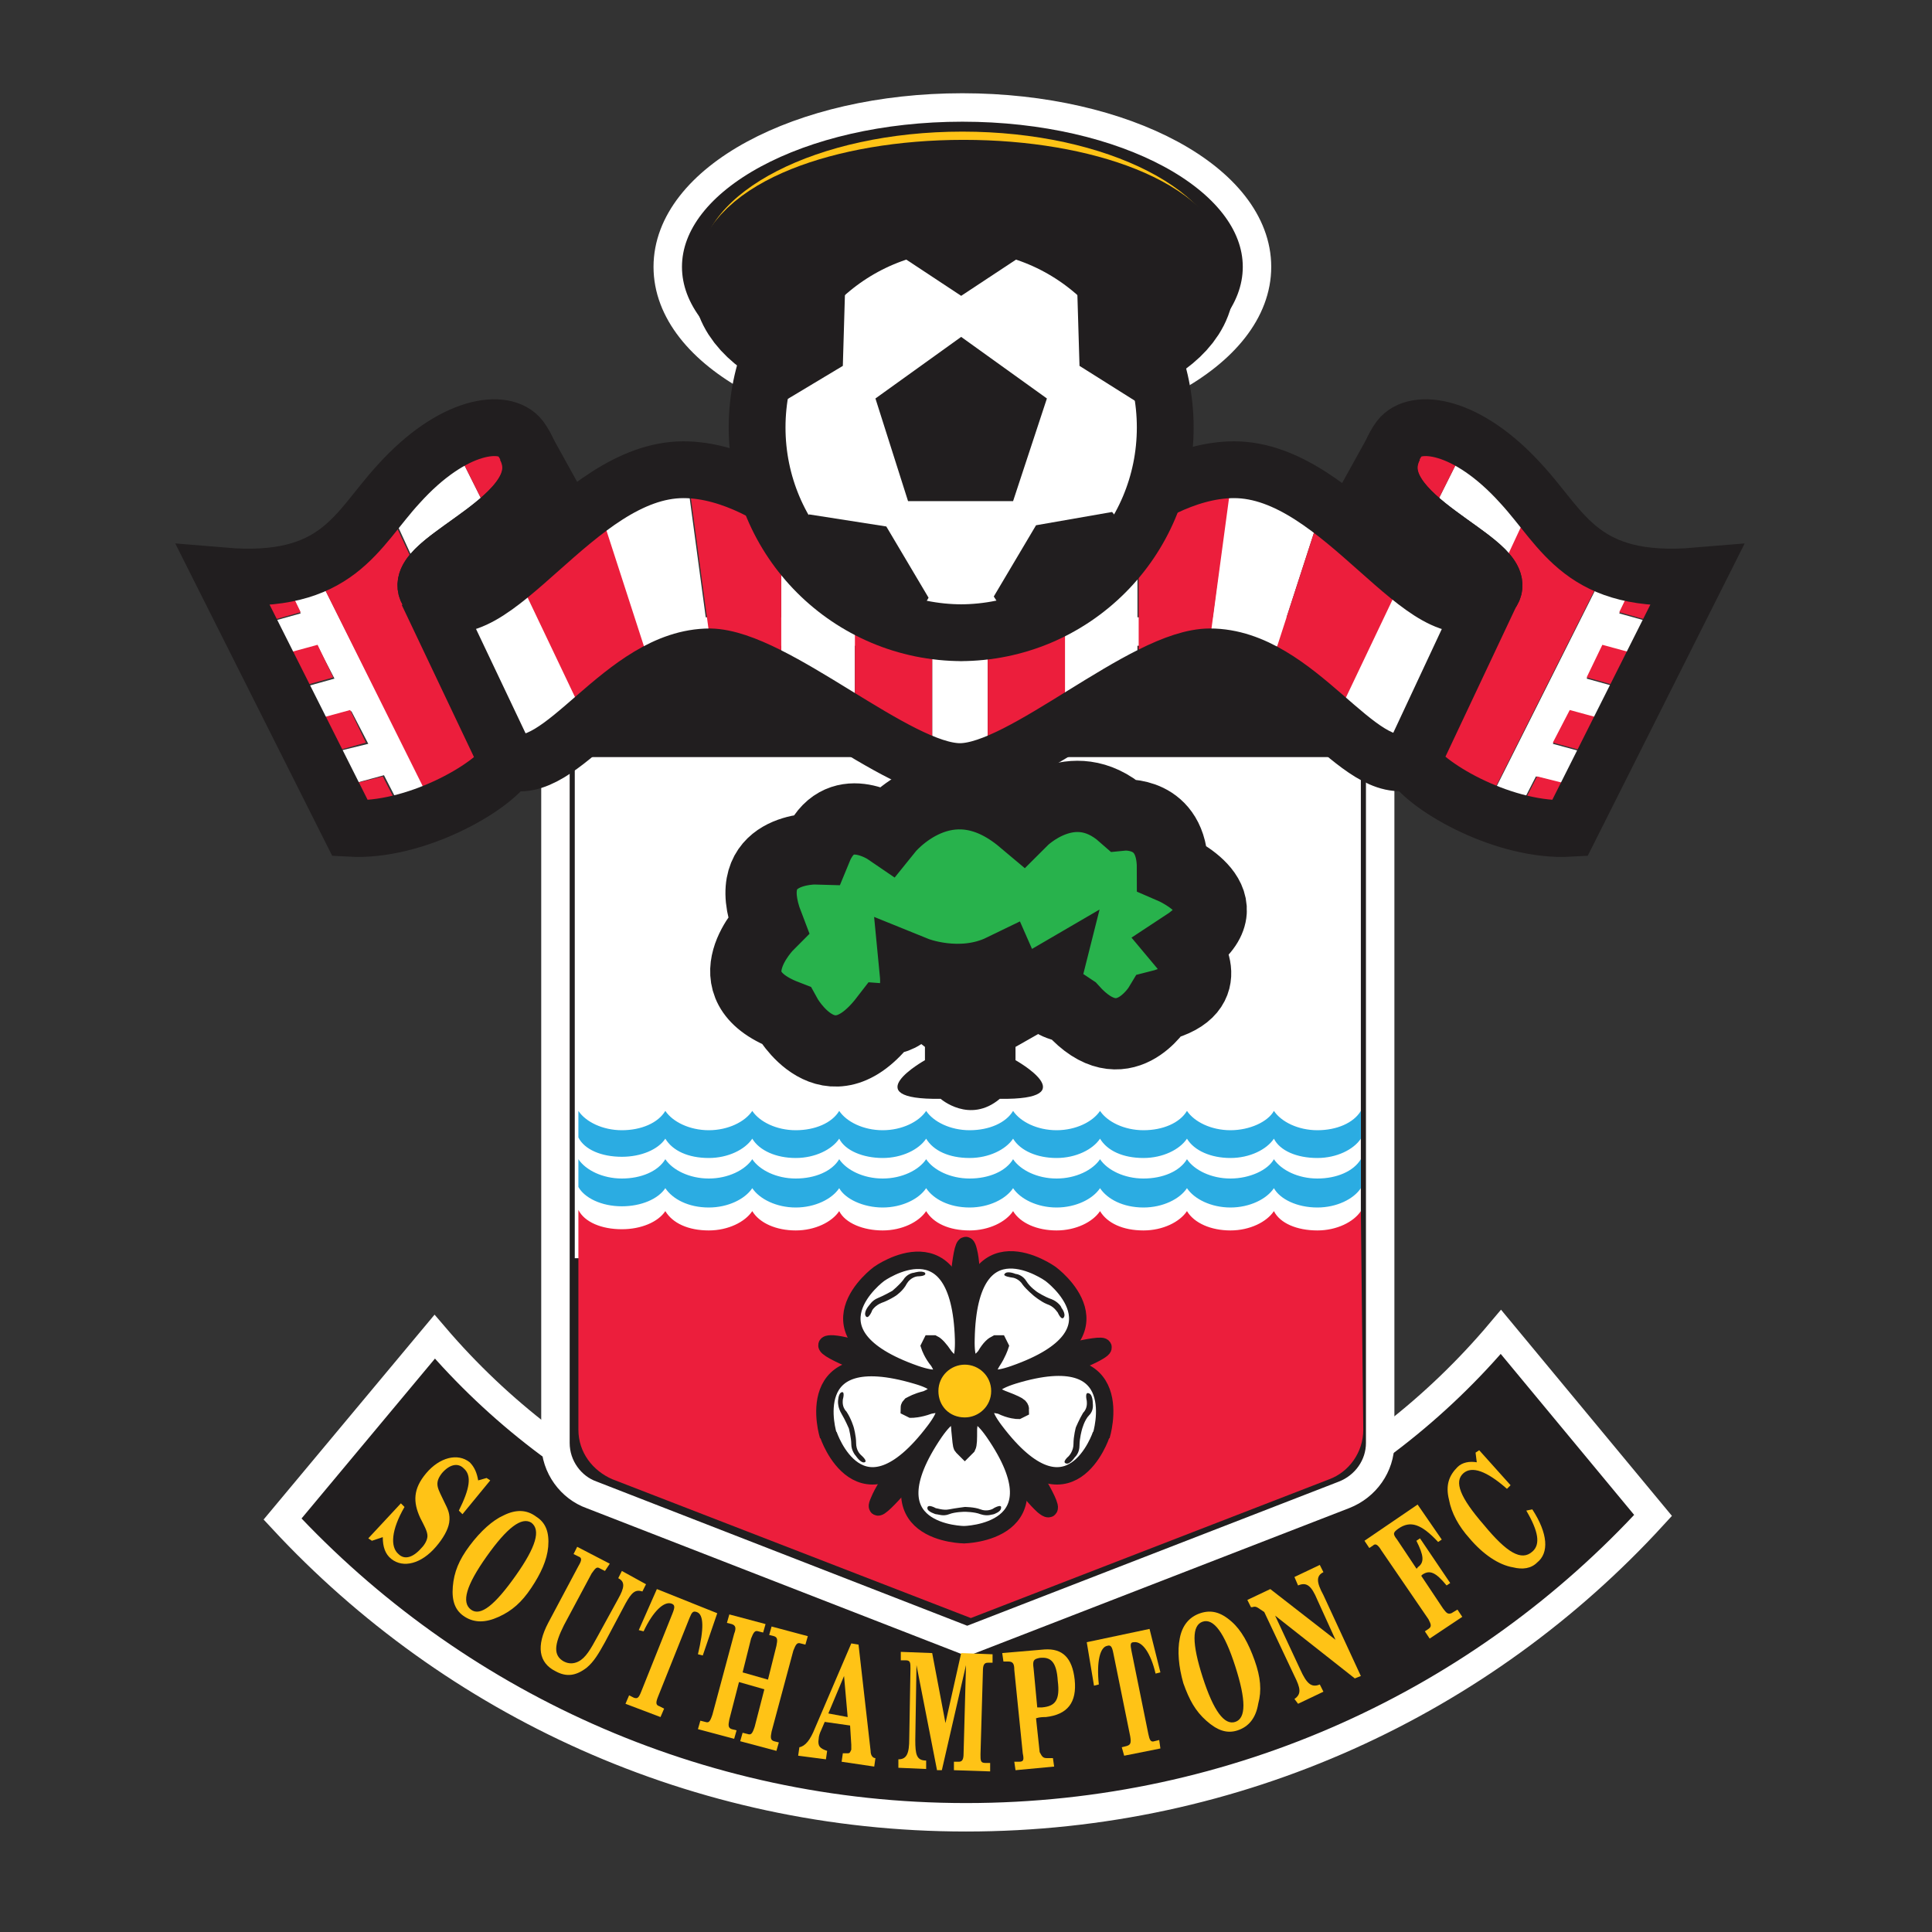 <?xml version="1.0" encoding="utf-8"?>
<!-- Generator: Adobe Illustrator 19.1.0, SVG Export Plug-In . SVG Version: 6.00 Build 0)  -->
<svg version="1.1" id="Layer_1" xmlns="http://www.w3.org/2000/svg" xmlns:xlink="http://www.w3.org/1999/xlink" x="0px" y="0px"
	 viewBox="0 0 160 160" style="enable-background:new 0 0 160 160;" xml:space="preserve">
<rect x="0" y="0" width="160" height="160" fill="#333333" stroke="none"/>
<style type="text/css">
	.st0{fill:#211E1F;}
	.st1{fill:none;stroke:#FFFFFF;stroke-width:2.356;}
	.st2{fill:#FFFFFF;}
	.st3{fill:#EC1E3C;}
	.st4{fill:#2BACE2;}
	.st5{fill:none;stroke:#211E1F;stroke-width:1.441;}
	.st6{fill:#FFC515;}
	.st7{fill:none;stroke:#FFC515;stroke-width:0.571;}
	.st8{fill:#28B24C;}
	.st9{fill:none;stroke:#211E1F;stroke-width:5.901;}
	.st10{fill:#FFC316;}
	.st11{fill:none;stroke:#211E1F;stroke-width:4.704;}
	.st12{fill:none;stroke:#211E1F;stroke-width:2.000000e-03;}
	.st13{fill:none;stroke:#211E1F;stroke-width:9.436;}
</style>
<g>
	<path class="st0" d="M124.3,110.3c-10.6,12.6-26.5,20.7-44.3,20.7c-17.6,0-33.4-7.9-44-20.3l-12.6,15.1
		C37.5,141,57.7,150.5,80,150.5c22.5,0,42.8-9.6,56.9-25L124.3,110.3"/>
	<path class="st1" d="M124.3,110.3c-10.6,12.6-26.5,20.7-44.3,20.7c-17.6,0-33.4-7.9-44-20.3l-12.6,15.1
		C37.5,141,57.7,150.5,80,150.5c22.5,0,42.8-9.6,56.9-25L124.3,110.3z"/>
	<path class="st0" d="M114.3,52.3v67.2c0,1.9-1.2,3.6-3,4.3l-31.2,12.1L49,123.8c-1.7-0.6-3-2.3-3-4.3l0-67.2H114.3"/>
	<path class="st1" d="M114.3,52.3v67.2c0,1.9-1.2,3.6-3,4.3l-31.2,12.1L49,123.8c-1.7-0.6-3-2.3-3-4.3l0-67.2H114.3z"/>
	<polyline class="st2" points="47.6,104.2 47.6,62.7 112.7,62.7 112.7,104.2 47.6,104.2 	"/>
	<path class="st3" d="M112.7,100.3c-0.6,0.9-2,1.6-3.6,1.6c-1.7,0-3.1-0.6-3.6-1.6c-0.6,0.9-2,1.6-3.6,1.6c-1.6,0-3-0.6-3.6-1.6
		c-0.6,0.9-2,1.6-3.6,1.6c-1.7,0-3-0.6-3.6-1.6h0c-0.6,0.9-2,1.6-3.6,1.6c-1.6,0-3-0.6-3.6-1.6c-0.6,0.9-2,1.6-3.6,1.6
		c-1.7,0-3-0.6-3.6-1.6h0c-0.6,0.9-2,1.6-3.6,1.6c-1.6,0-3.1-0.6-3.6-1.6c-0.6,0.9-2,1.6-3.6,1.6c-1.6,0-3-0.6-3.6-1.6h0
		c-0.6,0.9-2,1.6-3.6,1.6c-1.7,0-3-0.6-3.6-1.6v0c-0.6,0.9-2,1.5-3.6,1.5c-1.7,0-3.1-0.6-3.6-1.6v-0.1l0,18.3c0,1.9,1.2,3.4,2.8,4.1
		l29.7,11.5l29.7-11.5c1.6-0.6,2.8-2.2,2.8-4.1L112.7,100.3L112.7,100.3"/>
	<path class="st4" d="M112.7,98.4c-0.6,0.9-2,1.6-3.6,1.6c-1.7,0-3.1-0.7-3.6-1.6c-0.6,0.9-2,1.6-3.6,1.6c-1.6,0-3-0.7-3.6-1.6
		c-0.6,0.9-2,1.6-3.6,1.6c-1.7,0-3-0.7-3.6-1.6h0c-0.6,0.9-2,1.6-3.6,1.6c-1.6,0-3-0.7-3.6-1.6c-0.6,0.9-2,1.6-3.6,1.6
		c-1.7,0-3-0.7-3.6-1.6h0c-0.6,0.9-2,1.6-3.6,1.6c-1.6,0-3.1-0.7-3.6-1.6c-0.6,0.9-2,1.6-3.6,1.6c-1.6,0-3-0.7-3.6-1.6h0
		c-0.6,0.9-2,1.6-3.6,1.6c-1.7,0-3-0.7-3.6-1.6v0c-0.6,0.9-2,1.5-3.6,1.5c-1.7,0-3.1-0.7-3.6-1.6v-2.3c0.6,0.9,2,1.6,3.6,1.6
		c1.6,0,3-0.6,3.6-1.6c0.6,0.9,2,1.6,3.6,1.6c1.6,0,3-0.7,3.6-1.6h0c0.6,0.9,2,1.6,3.6,1.6c1.6,0,3-0.6,3.6-1.6
		c0.6,0.9,2,1.6,3.6,1.6c1.6,0,3-0.7,3.6-1.6h0c0.6,0.9,2,1.6,3.6,1.6c1.6,0,3-0.6,3.6-1.6c0.6,0.9,2,1.6,3.6,1.6
		c1.6,0,3-0.7,3.6-1.6h0c0.6,0.9,2,1.6,3.6,1.6c1.6,0,3-0.6,3.6-1.6c0.6,0.9,2,1.6,3.6,1.6c1.6,0,3.1-0.7,3.6-1.6
		c0.6,0.9,2,1.6,3.6,1.6c1.6,0,3-0.6,3.6-1.6V98.4"/>
	<path class="st4" d="M112.7,94.3c-0.6,0.9-2,1.6-3.6,1.6c-1.7,0-3.1-0.6-3.6-1.6c-0.6,0.9-2,1.6-3.6,1.6c-1.6,0-3-0.6-3.6-1.6
		c-0.6,0.9-2,1.6-3.6,1.6c-1.7,0-3-0.6-3.6-1.6h0c-0.6,0.9-2,1.6-3.6,1.6c-1.6,0-3-0.6-3.6-1.6c-0.6,0.9-2,1.6-3.6,1.6
		c-1.7,0-3-0.6-3.6-1.6h0c-0.6,0.9-2,1.6-3.6,1.6c-1.6,0-3.1-0.6-3.6-1.6c-0.6,0.9-2,1.6-3.6,1.6c-1.6,0-3-0.6-3.6-1.6h0
		c-0.6,0.9-2,1.6-3.6,1.6c-1.7,0-3-0.6-3.6-1.6v0c-0.6,0.9-2,1.5-3.6,1.5c-1.7,0-3.1-0.6-3.6-1.6V92c0.6,0.9,2,1.6,3.6,1.6
		c1.6,0,3-0.6,3.6-1.6c0.6,0.9,2,1.6,3.6,1.6c1.6,0,3-0.7,3.6-1.6h0c0.6,0.9,2,1.6,3.6,1.6c1.6,0,3-0.6,3.6-1.6
		c0.6,0.9,2,1.6,3.6,1.6c1.6,0,3-0.7,3.6-1.6h0c0.6,0.9,2,1.6,3.6,1.6c1.6,0,3-0.6,3.6-1.6c0.6,0.9,2,1.6,3.6,1.6
		c1.6,0,3-0.7,3.6-1.6h0c0.6,0.9,2,1.6,3.6,1.6c1.6,0,3-0.6,3.6-1.6c0.6,0.9,2,1.6,3.6,1.6c1.6,0,3.1-0.7,3.6-1.6
		c0.6,0.9,2,1.6,3.6,1.6c1.6,0,3-0.6,3.6-1.6V94.3"/>
	<path class="st0" d="M84.9,121.1c0,0,3.2,5,1.5,3.6c-1.2-1.1-2.9-3.5-4.1-5.5l-6.6,2.5c0,0-3.8,4.6-2.9,2.6c0.6-1.5,2.5-3.8,4-5.6
		l-4.5-5.4c0,0-5.5-2.1-3.3-2c1.4,0.1,4.4,1.2,6.6,2.1l3.7-6c0,0,0.4-5.9,0.9-3.8c0.4,1.5,0.2,4.6,0.1,7l6.8,1.7
		c0,0,5.7-1.5,3.9-0.4c-1.3,0.8-4.2,1.7-6.5,2.2L84.9,121.1"/>
	<path class="st5" d="M84.9,121.1c0,0,3.2,5,1.5,3.6c-1.2-1.1-2.9-3.5-4.1-5.5l-6.6,2.5c0,0-3.8,4.6-2.9,2.6c0.6-1.5,2.5-3.8,4-5.6
		l-4.5-5.4c0,0-5.5-2.1-3.3-2c1.4,0.1,4.4,1.2,6.6,2.1l3.7-6c0,0,0.4-5.9,0.9-3.8c0.4,1.5,0.2,4.6,0.1,7l6.8,1.7
		c0,0,5.7-1.5,3.9-0.4c-1.3,0.8-4.2,1.7-6.5,2.2L84.9,121.1z"/>
	<path class="st2" d="M79.7,119.8c0,0.1,0.1,0.2,0.2,0.2c0.1,0,0.1-0.1,0.2-0.2c0.1-0.2,0.1-0.6,0.1-1.4c0,0,0-2.8,2.1,0.2
		c5.8,8.4-2.5,8.5-2.5,8.5h0.1c0,0-8.3,0-2.5-8.5c2.1-3,2.1-0.2,2.1-0.2C79.6,119.3,79.6,119.7,79.7,119.8L79.7,119.8"/>
	<path class="st5" d="M79.7,119.8l0.2,0.2l0.2-0.2c0.1-0.2,0.1-0.6,0.1-1.4c0,0,0-2.8,2.1,0.2c5.8,8.4-2.5,8.5-2.5,8.5h0.1
		c0,0-8.3,0-2.5-8.5c2.1-3,2.1-0.2,2.1-0.2C79.6,119.3,79.6,119.7,79.7,119.8L79.7,119.8L79.7,119.8z"/>
	<path class="st2" d="M75.4,116.4c-0.1,0.1-0.1,0.1-0.1,0.2c0,0.1,0.1,0.1,0.2,0.1h0c0.2,0,0.6,0,1.4-0.3c0,0,2.7-0.8,0.5,2.1
		c-6.2,8.2-8.8,0.3-8.8,0.3v0.1c0,0-2.5-7.9,7.3-5c3.5,1,0.8,2,0.8,2C75.9,116.1,75.6,116.3,75.4,116.4"/>
	<path class="st5" d="M75.4,116.4c-0.1,0.1-0.1,0.2-0.1,0.2l0.2,0.1h0c0,0,0.6,0,1.4-0.3c0,0,2.7-0.8,0.5,2.1
		c-6.2,8.2-8.8,0.3-8.8,0.3v0.1c0,0-2.5-7.9,7.3-5c3.5,1,0.8,2,0.8,2C75.9,116.1,75.6,116.3,75.4,116.4z"/>
	<path class="st2" d="M77.3,111.3c-0.1-0.1-0.2-0.1-0.2,0c-0.1,0-0.1,0.1-0.1,0.2v0c0,0.2,0.2,0.6,0.7,1.2c0,0,1.6,2.3-1.9,1.1
		c-9.7-3.4-3-8.3-3-8.3l0,0c0,0,6.7-4.8,7,5.4c0.1,3.7-1.6,1.4-1.6,1.4C77.8,111.7,77.5,111.4,77.3,111.3"/>
	<path class="st5" d="M77.3,111.3h-0.2l-0.1,0.2v0c0,0,0.2,0.6,0.7,1.2c0,0,1.6,2.3-1.9,1.1c-9.7-3.4-3-8.3-3-8.3l0,0
		c0,0,6.7-4.8,7,5.4c0.1,3.7-1.6,1.4-1.6,1.4C77.8,111.7,77.5,111.4,77.3,111.3z"/>
	<path class="st2" d="M82.8,111.5c0-0.1,0-0.2-0.1-0.2c-0.1,0-0.2,0-0.2,0c-0.2,0.1-0.5,0.3-0.9,1c0,0-1.7,2.2-1.6-1.4
		c0.2-10.3,7-5.4,7-5.4l0,0c0,0,6.7,4.9-3,8.3c-3.4,1.2-1.8-1.1-1.8-1.1C82.6,112.1,82.8,111.7,82.8,111.5"/>
	<path class="st5" d="M82.8,111.5l-0.1-0.2l-0.2,0c-0.2,0.1-0.5,0.3-0.9,1c0,0-1.7,2.2-1.6-1.4c0.2-10.3,7-5.4,7-5.4l0,0
		c0,0,6.7,4.9-3,8.3c-3.4,1.2-1.8-1.1-1.8-1.1C82.6,112.1,82.8,111.5,82.8,111.5z"/>
	<path class="st2" d="M84.3,116.8c0.1,0,0.2-0.1,0.2-0.1c0-0.1,0-0.1-0.1-0.2c-0.1-0.1-0.5-0.3-1.3-0.6c0,0-2.7-0.9,0.8-2
		c9.8-3,7.3,5,7.3,5l0-0.1c0,0-2.6,7.9-8.8-0.3c-2.2-2.9,0.5-2.1,0.5-2.1C83.7,116.8,84.1,116.8,84.3,116.8"/>
	<path class="st5" d="M84.3,116.8l0.2-0.1c0,0,0-0.1-0.1-0.2c-0.1-0.1-0.5-0.3-1.3-0.6c0,0-2.7-0.9,0.8-2c9.8-3,7.3,5,7.3,5l0-0.1
		c0,0-2.6,7.9-8.8-0.3c-2.2-2.9,0.5-2.1,0.5-2.1C83.7,116.8,84.3,116.8,84.3,116.8z"/>
	<path class="st0" d="M74.2,107.3c0,0-0.6,0.4-1.2,0.6c-0.5,0.2-0.8,0.6-0.8,0.7c0,0-0.3,0.7-0.5,0.4c-0.2-0.3,0.2-0.8,0.2-0.8
		c0.1-0.1,0.3-0.5,0.8-0.7c0.5-0.2,1.2-0.6,1.2-0.6c0,0,0.6-0.5,0.9-0.9c0.3-0.5,0.8-0.6,0.9-0.6c0,0,0.6-0.2,0.9,0
		c0.2,0.3-0.6,0.3-0.6,0.3c-0.1,0-0.6,0.1-0.9,0.6C74.8,106.9,74.2,107.3,74.2,107.3"/>
	<path class="st0" d="M85.6,107.3c0,0-0.6-0.5-0.9-0.9c-0.3-0.5-0.8-0.6-0.9-0.6c0,0-0.8-0.1-0.6-0.3c0.2-0.3,0.9,0,0.9,0
		c0.1,0,0.6,0.1,0.9,0.6c0.3,0.5,0.9,0.9,0.9,0.9c0,0,0.6,0.4,1.2,0.6c0.5,0.2,0.8,0.6,0.8,0.7c0,0,0.4,0.5,0.2,0.8
		c-0.2,0.3-0.5-0.4-0.5-0.4c-0.1-0.1-0.3-0.5-0.9-0.7C86.2,107.8,85.6,107.3,85.6,107.3"/>
	<path class="st0" d="M89.1,118.2c0,0,0.3-0.7,0.6-1.2c0.4-0.4,0.3-0.9,0.3-1c0,0-0.2-0.8,0.2-0.6c0.3,0.1,0.3,0.8,0.3,0.8
		c0,0.1,0.1,0.6-0.3,1c-0.4,0.4-0.6,1.2-0.6,1.2s-0.2,0.7-0.2,1.3c0,0.6-0.3,0.9-0.4,1c0,0-0.4,0.6-0.7,0.5
		c-0.4-0.1,0.2-0.6,0.2-0.6c0.1-0.1,0.4-0.5,0.4-1C88.9,118.9,89.1,118.2,89.1,118.2"/>
	<path class="st0" d="M79.9,124.8c0,0,0.8,0,1.3,0.2c0.5,0.2,1,0,1.1-0.1c0,0,0.7-0.4,0.6,0c0,0.3-0.6,0.5-0.6,0.5
		c-0.1,0-0.5,0.2-1.1,0c-0.5-0.2-1.3-0.2-1.3-0.2s-0.8,0-1.3,0.2c-0.5,0.2-0.9,0-1.1,0c0,0-0.7-0.2-0.7-0.5c0-0.4,0.7,0,0.7,0
		c0.1,0,0.6,0.2,1.1,0.1C79.1,124.9,79.9,124.8,79.9,124.8"/>
	<path class="st0" d="M70.7,118.2c0,0,0.2,0.7,0.2,1.3c0,0.6,0.3,0.9,0.4,1c0,0,0.6,0.5,0.3,0.6c-0.3,0.1-0.7-0.5-0.7-0.5
		c-0.1-0.1-0.4-0.5-0.4-1c0-0.5-0.2-1.3-0.2-1.3s-0.3-0.7-0.6-1.2c-0.3-0.5-0.3-0.9-0.3-1c0,0,0-0.7,0.3-0.8
		c0.3-0.1,0.1,0.6,0.1,0.6c0,0.1-0.1,0.6,0.3,1C70.5,117.5,70.7,118.2,70.7,118.2"/>
	<path class="st6" d="M79.9,113.3c-1,0-1.9,0.8-1.9,1.9c0,1.1,0.8,1.9,1.9,1.9c1,0,1.9-0.8,1.9-1.9
		C81.8,114.1,80.9,113.3,79.9,113.3"/>
	<path class="st7" d="M79.9,113.3c-1,0-1.9,0.8-1.9,1.9c0,1.1,0.8,1.9,1.9,1.9c1,0,1.9-0.8,1.9-1.9
		C81.8,114.1,80.9,113.3,79.9,113.3z"/>
	<path class="st0" d="M83.4,79.3l0.2,5.1l4.3-2.8l1.3,2.2l-5.1,2.9v1.1c0,0,5.9,3.3-1.3,3.2l0,0c-2.5,2.1-4.9,0-4.9,0
		c-7.2,0.1-1.3-3.2-1.3-3.2v-1.1l-4.5-3.5l1.1-2.3l4,3.4l0.2-5.1L83.4,79.3"/>
	<path class="st8" d="M88.8,83.6c4.2,4.7,7.2-0.3,7.2-0.3c5.2-1.3,2.1-5,2.1-5c5.5-3.6-1-6.4-1-6.4c0-4.8-4.1-4.4-4.1-4.4
		c-4.2-3.7-8.3,0.4-8.3,0.4c-6.3-5.3-11.2,0.8-11.2,0.8s-4.1-2.8-5.9,1.6c0,0-6.5-0.2-4,6.3c0,0-5,5,1.5,7.5c0,0,3.5,6.4,8.2,0.3
		c0,0,2.9,0.2,2.5-3.9c0,0,3.7,1.5,7.2-0.2c0,0,1.1,2.5,3.5,1.1c0,0-0.4,1.6,2,2L88.8,83.6"/>
	<path class="st9" d="M88.8,83.6c4.2,4.7,7.2-0.3,7.2-0.3c5.2-1.3,2.1-5,2.1-5c5.5-3.6-1-6.4-1-6.4c0-4.8-4.1-4.4-4.1-4.4
		c-4.2-3.7-8.3,0.4-8.3,0.4c-6.3-5.3-11.2,0.8-11.2,0.8s-4.1-2.8-5.9,1.6c0,0-6.5-0.2-4,6.3c0,0-5,5,1.5,7.5c0,0,3.5,6.4,8.2,0.3
		c0,0,2.9,0.2,2.5-3.9c0,0,3.7,1.5,7.2-0.2c0,0,1.1,2.5,3.5,1.1c0,0-0.4,1.6,2,2L88.8,83.6z"/>
	<path class="st10" d="M33.2,124.5l0.3,0.3c-1.1,1.9-1.2,3.3-0.5,3.9c0.5,0.5,1.2,0.3,1.9-0.5c0.3-0.3,0.5-0.7,0.5-1
		c0-0.4-0.3-0.9-0.6-1.5c-0.6-1.3-0.6-2.4,0.5-3.7c1.1-1.3,2.6-1.7,3.6-0.9c0.4,0.4,0.6,0.9,0.7,1.5l0.7-0.2l0.3,0.2l-2.3,2.8
		l-0.3-0.3c0.9-1.8,1.1-2.9,0.4-3.5c-0.5-0.5-1.2-0.3-1.8,0.4c-0.7,0.9-0.3,1.3,0.2,2.4c0.3,0.6,0.5,1,0.4,1.7
		c-0.1,0.6-0.5,1.3-1.1,2c-1.2,1.4-2.7,1.8-3.7,1c-0.5-0.4-0.7-1-0.7-1.8l-0.9,0.3l-0.3-0.2L33.2,124.5"/>
	<path class="st10" d="M41.7,125.5c1-0.5,1.9-0.5,2.7,0.1c0.8,0.5,1.1,1.3,1,2.5c-0.1,1.1-0.6,2.2-1.4,3.4c-0.8,1.2-1.6,1.9-2.7,2.4
		c-1.1,0.5-2,0.5-2.8,0c-0.8-0.5-1.1-1.3-1-2.5c0.1-1.2,0.5-2.2,1.4-3.4C39.8,126.8,40.8,125.9,41.7,125.5 M39,133.3
		c0.8,0.6,2-0.4,3.7-2.8c1.7-2.4,2.1-3.8,1.3-4.4c-0.8-0.5-2,0.4-3.7,2.8C38.6,131.3,38.2,132.7,39,133.3z"/>
	<path class="st10" d="M50.1,130.1l-0.4-0.2c-0.3-0.2-0.4,0-0.7,0.4l-2.3,4.3c-0.8,1.6-0.9,2.5,0,3c0.4,0.2,0.8,0.2,1.2,0
		c0.6-0.3,1-1,1.6-2.1l1.7-3.1c0.5-0.9,0.6-1.4,0-1.7c0,0,0,0,0,0l0.3-0.6l2,1.1l-0.3,0.6c-0.6-0.2-0.9,0.1-1.4,1l-1.7,3.2
		c-0.5,0.9-0.9,1.6-1.5,2.1c-0.9,0.7-1.7,0.8-2.6,0.3c-1.4-0.7-1.6-2.1-0.6-4l2.5-4.7c0.3-0.5,0.3-0.7,0-0.8l-0.4-0.2l0.3-0.6
		l2.7,1.4L50.1,130.1"/>
	<path class="st10" d="M57.7,133.5c-0.3-0.1-0.4,0-0.6,0.5l-2.6,6.5c-0.2,0.5-0.2,0.7,0.1,0.8l0.4,0.2l-0.3,0.7l-2.9-1.1l0.3-0.7
		l0.4,0.2c0.3,0.1,0.4,0,0.6-0.5l2.6-6.5c0.2-0.5,0.2-0.7-0.1-0.8c-0.6-0.2-1.5,0.6-2.3,2.3l-0.4-0.1l1.5-3.4l5,2l-1.2,3.5l-0.4-0.1
		C58.3,134.9,58.3,133.7,57.7,133.5"/>
	<path class="st10" d="M61.9,143.6c0.3,0.1,0.4,0,0.6-0.6l0.8-3.1l-2.1-0.6l-0.8,3.1c-0.1,0.5-0.1,0.7,0.2,0.8l0.4,0.1l-0.2,0.7
		l-3-0.8l0.2-0.7l0.4,0.1c0.3,0.1,0.4,0,0.6-0.6l1.8-6.7c0.2-0.5,0.1-0.7-0.2-0.8l-0.4-0.1l0.2-0.7l3,0.8l-0.2,0.7l-0.4-0.1
		c-0.3-0.1-0.4,0.1-0.6,0.6l-0.7,2.8l2.1,0.6l0.7-2.8c0.1-0.5,0.1-0.7-0.2-0.8l-0.4-0.1l0.2-0.7l3,0.8l-0.2,0.7l-0.4-0.1
		c-0.3-0.1-0.4,0.1-0.6,0.6l-1.8,6.7c-0.1,0.5-0.1,0.7,0.2,0.8l0.4,0.1l-0.2,0.7l-3-0.8l0.2-0.7L61.9,143.6"/>
	<path class="st10" d="M69.8,145.2l0.4,0c0.2,0,0.2-0.1,0.3-0.3c0-0.1,0-0.2,0-0.4l-0.1-1.6l-2.1-0.3l-0.3,0.7
		c-0.1,0.2-0.2,0.5-0.2,0.7c-0.1,0.6,0.1,0.8,0.7,1l-0.1,0.7l-2.3-0.3l0.1-0.7c0.5-0.1,0.9-0.6,1.3-1.6l3-7l0.6,0.1l1,8.8
		c0,0.4,0.2,0.6,0.4,0.6l-0.1,0.7l-2.7-0.4L69.8,145.2 M68.6,141.9l1.6,0.3l-0.3-3.4L68.6,141.9z"/>
	<path class="st10" d="M75.8,144.1c0,1.2,0.1,1.7,0.9,1.7l0,0.7l-2.3-0.1v-0.7c0.7,0,0.9-0.5,0.9-1.7l0.1-5.8c0-0.5,0-0.7-0.4-0.7
		l-0.4,0l0-0.7l2.6,0.1l1.1,5.8l1.3-5.8l2.6,0.1l0,0.7l-0.4,0c-0.3,0-0.4,0.2-0.4,0.7l-0.2,6.9c0,0.5,0,0.7,0.4,0.7l0.4,0l0,0.7
		l-3-0.1l0-0.7h0.4c0.3,0,0.4-0.2,0.4-0.7l0.2-7.3l-2,8.7l-0.4,0l-1.7-8.7L75.8,144.1"/>
	<path class="st10" d="M86.7,145.6l0.5,0l0.1,0.7l-3.2,0.3l-0.1-0.7l0.4,0c0.4,0,0.4-0.2,0.3-0.7l-0.7-6.9c0-0.5-0.1-0.7-0.5-0.7
		l-0.4,0l-0.1-0.7l3.5-0.3c1.5-0.1,2.3,0.7,2.5,2.5c0.2,1.9-0.6,2.9-2.4,3.1c-0.2,0-0.5,0-0.8,0.1l0.3,2.8
		C86.3,145.5,86.4,145.6,86.7,145.6 M85.9,141.4c0.1,0,0.2,0,0.4,0c1.1-0.1,1.5-0.6,1.3-2.2c-0.1-1.6-0.6-2-1.5-1.9
		c-0.5,0.1-0.6,0.2-0.5,0.9L85.9,141.4z"/>
	<path class="st10" d="M93.9,136c-0.3,0-0.3,0.2-0.2,0.7l1.4,6.9c0.1,0.5,0.2,0.7,0.5,0.6l0.4-0.1l0.1,0.7l-3,0.6l-0.2-0.7l0.4-0.1
		c0.3-0.1,0.4-0.2,0.3-0.8l-1.4-6.9c-0.1-0.5-0.2-0.7-0.5-0.6c-0.6,0.1-0.9,1.3-0.7,3.2l-0.4,0.1l-0.6-3.6l5.2-1.1l0.9,3.6l-0.4,0.1
		C95.3,136.9,94.6,135.9,93.9,136"/>
	<path class="st10" d="M97.7,135.7c0.2-1.1,0.8-1.8,1.7-2.1c0.9-0.3,1.7-0.1,2.6,0.7c0.8,0.7,1.4,1.8,1.9,3.2
		c0.5,1.4,0.6,2.5,0.3,3.6c-0.2,1.2-0.8,1.9-1.7,2.2c-0.9,0.3-1.7,0-2.6-0.8c-0.9-0.8-1.4-1.7-1.9-3.1
		C97.6,138,97.5,136.7,97.7,135.7 M102.3,142.6c0.9-0.3,0.9-1.8,0-4.6c-0.9-2.8-1.8-4-2.7-3.7c-0.9,0.3-0.9,1.8,0,4.6
		C100.5,141.7,101.4,142.9,102.3,142.6z"/>
	<path class="st10" d="M107.2,140.7c0.6-0.4,0.5-0.9,0-1.9l-2.5-5.3l-0.3-0.2c-0.3-0.2-0.4-0.3-0.7-0.2l-0.1,0l-0.3-0.6l1.9-0.9
		l5.4,4.2l-1.5-3.3c-0.5-1.2-0.9-1.5-1.6-1.2l-0.3-0.7l2.1-1l0.3,0.6c-0.6,0.3-0.6,0.8,0,1.9l3.1,6.7l-0.5,0.2l-6.6-5.2l2.1,4.5
		c0.5,1.1,0.9,1.5,1.6,1.2l0.3,0.6l-2.1,1L107.2,140.7"/>
	<path class="st10" d="M119.4,127.5l-0.3,0.2c-1.4-1.5-2.3-1.8-3.3-1.1c-0.4,0.3-0.5,0.4-0.1,0.9l1.6,2.4c0,0,0.1,0,0.1-0.1
		c0.6-0.4,0.5-1-0.1-2.2l0.3-0.2l2.5,3.7l-0.3,0.2c-0.9-1.1-1.4-1.3-2-0.9c0,0-0.1,0.1-0.1,0.1l1.8,2.7c0.3,0.4,0.4,0.5,0.7,0.4
		l0.5-0.3l0.4,0.6l-2.7,1.8l-0.4-0.6l0.3-0.2c0.3-0.2,0.2-0.4,0-0.8l-3.9-5.7c-0.3-0.5-0.5-0.6-0.7-0.4l-0.3,0.2l-0.4-0.6l4.4-3
		L119.4,127.5"/>
	<path class="st10" d="M127.3,129.4c-0.5,0.5-1.2,0.6-2,0.4c-1.2-0.2-2.5-1.1-3.6-2.4c-0.9-1-1.5-2.1-1.7-3.2c-0.3-1.2,0-2,0.7-2.7
		c0.4-0.4,1-0.5,1.6-0.4l-0.1-0.8l0.3-0.2l2.6,2.9l-0.3,0.3c-1.7-1.5-2.9-1.9-3.6-1.3c-0.8,0.7-0.3,2,1.7,4.3c1.9,2.3,3.1,3,4,2.2
		c0.7-0.6,0.5-1.7-0.5-3.4l0.5-0.1C128.2,127,128.3,128.6,127.3,129.4"/>
	<path class="st2" d="M23.4,47.6l1.5,3.2l-4.3,1.2l1.4,2.7l4.3-1.2l1.4,2.7l-4.3,1.2l1.3,2.7l4.4-1.2l1.4,2.7L26,62.7l1.4,2.7
		l4.4-1.2l1.9,3.7c0.8-0.2,1.6-0.5,2.4-0.8L25.9,46.8C25.1,47.2,24.3,47.4,23.4,47.6"/>
	<path class="st2" d="M35.3,48.7c-0.3-1.4,3-3.2,5.6-5.3l-3.5-7c-1.4,0.8-2.9,1.9-4.4,3.6c-0.4,0.4-0.8,0.9-1.1,1.3L35.3,48.7"/>
	<path class="st3" d="M43.1,36.3c-0.8-1.1-3-1.3-5.7,0.1l3.5,7C43.3,41.4,45.1,39.1,43.1,36.3"/>
	<path class="st3" d="M25.9,46.8L36,67.1c2.8-1.2,5.2-2.8,6-4.1l-4.4-9.3l-2.2-4.6c-0.1-0.1-0.2-0.3-0.2-0.4l-3.4-7.3
		C30.1,43.5,28.7,45.6,25.9,46.8"/>
	<path class="st3" d="M23.4,47.6c-1.4,0.2-3,0.3-4.9,0.1l2.1,4.2l4.3-1.2L23.4,47.6"/>
	<polyline class="st3" points="26.3,53.4 21.9,54.6 23.3,57.3 27.6,56.1 26.3,53.4 	"/>
	<polyline class="st3" points="29,58.8 24.6,60 26,62.7 30.3,61.5 29,58.8 	"/>
	<path class="st3" d="M27.3,65.4l1.6,3.2c1.5,0.1,3.1-0.2,4.7-0.6l-1.9-3.7L27.3,65.4"/>
	<path class="st2" d="M40.8,43.5l1.9,3.8c1.4-1.2,2.8-2.5,4.4-3.8L43.5,37C44.8,39.5,43,41.7,40.8,43.5"/>
	<path class="st3" d="M35.5,49.1c0.1,0.1,0.2,0.3,0.4,0.4c1.9,1.4,4.2,0,6.8-2.2l-1.9-3.8C37.9,45.8,34.3,47.6,35.5,49.1"/>
	<path class="st11" d="M35.5,49.1c-2.2-2.8,12.1-6.6,7.6-12.8c-1.3-1.7-5.6-1.2-10.1,3.8c-3.5,3.8-5,8.4-14.5,7.6l10.5,20.9
		c5.3,0.3,11.7-3.3,13.1-5.5L35.5,49.1z"/>
	<path class="st11" d="M47.1,43.5c-4.5,3.8-8.2,8.1-11.2,6c-0.2-0.1-0.3-0.3-0.4-0.4c-2.1-2.7,11-6.3,8-12.1L47.1,43.5z"/>
	<path class="st2" d="M135.6,47.6l-1.5,3.2l4.3,1.2l-1.3,2.7l-4.3-1.2l-1.4,2.7l4.3,1.2l-1.3,2.7l-4.4-1.2l-1.4,2.7l4.4,1.2
		l-1.4,2.7l-4.4-1.2l-1.9,3.7c-0.8-0.2-1.6-0.5-2.4-0.8l10.2-20.3C133.8,47.2,134.7,47.4,135.6,47.6"/>
	<path class="st2" d="M123.7,48.7c0.3-1.4-3-3.2-5.6-5.3l3.5-7c1.4,0.8,2.9,1.9,4.4,3.6c0.4,0.4,0.7,0.9,1.1,1.3L123.7,48.7"/>
	<path class="st3" d="M115.9,36.3c0.9-1.1,3-1.3,5.7,0.1l-3.5,7C115.7,41.4,113.8,39.1,115.9,36.3"/>
	<path class="st3" d="M133.1,46.8l-10.2,20.3c-2.8-1.2-5.2-2.8-6-4.1l6.5-13.9c0.1-0.1,0.2-0.3,0.2-0.4l3.4-7.3
		C128.8,43.5,130.3,45.6,133.1,46.8"/>
	<path class="st3" d="M135.6,47.6c1.4,0.2,3,0.3,4.9,0.1l-2.1,4.2l-4.3-1.2L135.6,47.6"/>
	<polyline class="st3" points="132.7,53.4 137.1,54.6 135.7,57.3 131.4,56.1 132.7,53.4 	"/>
	<polyline class="st3" points="130,58.8 134.4,60 133,62.7 128.6,61.5 130,58.8 	"/>
	<path class="st3" d="M131.7,65.4l-1.6,3.2c-1.5,0.1-3.1-0.2-4.7-0.6l1.9-3.7L131.7,65.4"/>
	<path class="st2" d="M118.2,43.5l-1.9,3.8c-1.4-1.2-2.8-2.5-4.4-3.8l3.6-6.4C114.2,39.5,115.9,41.7,118.2,43.5"/>
	<path class="st3" d="M123.5,49.1c-0.1,0.1-0.3,0.3-0.4,0.4c-2,1.4-4.2,0-6.8-2.2l1.9-3.8C121,45.8,124.7,47.6,123.5,49.1"/>
	<path class="st11" d="M123.5,49.1c2.2-2.8-12.1-6.6-7.6-12.8c1.3-1.7,5.6-1.2,10.1,3.8c3.5,3.8,5,8.4,14.5,7.6l-10.5,20.9
		c-5.3,0.3-11.7-3.3-13.1-5.5L123.5,49.1z"/>
	<path class="st11" d="M111.9,43.5c4.5,3.8,8.2,8.1,11.2,6c0.2-0.1,0.3-0.3,0.4-0.4c2.1-2.7-11-6.3-8-12.1L111.9,43.5z"/>
	<path class="st2" d="M92.5,42.8c-0.9,0.8-2.6,1.8-4.4,2.9v14.4c2-1.2,4.1-2.6,6.1-3.6v-15C93.6,42,93,42.4,92.5,42.8"/>
	<path class="st2" d="M102.3,38.9c-0.1,0-0.2,0-0.3,0L100,54.5c0.1,0,0.2,0,0.3,0c1.7,0,3.3,0.6,4.7,1.4l4.6-14.2
		C107.3,40.1,104.9,38.9,102.3,38.9"/>
	<path class="st2" d="M123.1,49.5c-1.9,1.4-4.2,0-6.8-2.1l-6,12.6c2.4,2.1,4.6,3.9,6.7,3.1l6.5-13.9
		C123.4,49.3,123.2,49.4,123.1,49.5"/>
	<path class="st2" d="M35.9,49.5c-0.2-0.1-0.3-0.3-0.4-0.4L42,63c2.1,0.8,4.2-1,6.7-3.1l-6-12.6C40.1,49.5,37.8,50.9,35.9,49.5"/>
	<path class="st2" d="M79.5,49.5c-0.6,0-1.4-0.2-2.3-0.5v14.5c0.8,0.3,1.6,0.5,2.3,0.5c0.7,0,1.5-0.2,2.3-0.5V48.9
		C80.9,49.3,80.1,49.5,79.5,49.5"/>
	<path class="st2" d="M56.7,38.9c-2.6,0-5,1.2-7.3,2.8L54,55.9c1.5-0.8,3-1.4,4.7-1.4c0.1,0,0.2,0,0.2,0l-2.1-15.6
		C56.9,38.9,56.8,38.9,56.7,38.9"/>
	<path class="st2" d="M66.4,42.8c-0.4-0.3-1-0.8-1.7-1.2v15c2,1.1,4,2.4,6.1,3.6V45.7C69,44.6,67.4,43.5,66.4,42.8"/>
	<path class="st3" d="M70.8,45.7v14.4c2.3,1.4,4.5,2.7,6.4,3.3V48.9C75.3,48.3,72.9,47,70.8,45.7"/>
	<path class="st3" d="M56.9,38.9L59,54.5c1.6,0.1,3.6,0.9,5.7,2.1v-15C62.8,40.3,59.9,39,56.9,38.9"/>
	<path class="st3" d="M42.7,47.4l6,12.6c1.6-1.4,3.4-3,5.4-4.1l-4.6-14.2C47,43.4,44.7,45.7,42.7,47.4"/>
	<path class="st3" d="M81.8,48.9v14.5c1.9-0.6,4.1-1.9,6.4-3.3V45.7C86.1,47,83.7,48.3,81.8,48.9"/>
	<path class="st3" d="M94.3,41.6v15c2.1-1.1,4.1-2,5.7-2.1l2.1-15.6C99,39,96.2,40.3,94.3,41.6"/>
	<path class="st3" d="M109.6,41.7l-4.6,14.2c1.9,1.1,3.7,2.6,5.4,4.1l6-12.6C114.3,45.7,112,43.4,109.6,41.7"/>
	<path class="st11" d="M79.5,63.9c5.2,0,15.2-9.5,20.7-9.5c7.3,0,12.3,10.2,16.7,8.6l6.5-13.9c-0.1,0.1-0.3,0.3-0.4,0.4
		c-4.9,3.5-11.9-10.6-20.8-10.6c-4.1,0-8,2.6-9.7,3.9c-2.6,2.1-10.1,6.7-13.1,6.7c-2.9,0-10.5-4.6-13.1-6.7
		c-1.7-1.3-5.6-3.9-9.7-3.9c-8.9,0-15.9,14.1-20.8,10.6c-0.2-0.1-0.3-0.3-0.4-0.4L42,63c4.5,1.7,9.5-8.6,16.8-8.6
		C64.2,54.5,74.3,63.9,79.5,63.9z"/>
	<path class="st0" d="M79.7,35.3c13.5,0,24.4-5.9,24.4-13.2c0-7.3-10.9-13.2-24.4-13.2c-13.5,0-24.4,5.9-24.4,13.2
		C55.3,29.4,66.2,35.3,79.7,35.3"/>
	<path class="st1" d="M79.7,35.3c13.5,0,24.4-5.9,24.4-13.2c0-7.3-10.9-13.2-24.4-13.2c-13.5,0-24.4,5.9-24.4,13.2
		C55.3,29.4,66.2,35.3,79.7,35.3z"/>
	<path class="st10" d="M79.7,33.1c12,0,21.7-5,21.7-11.1c0-6.1-9.7-11.1-21.7-11.1c-12,0-21.7,5-21.7,11.1
		C58,28.2,67.7,33.1,79.7,33.1"/>
	<path class="st12" d="M79.7,33.1c12,0,21.7-5,21.7-11.1c0-6.1-9.7-11.1-21.7-11.1c-12,0-21.7,5-21.7,11.1
		C58,28.2,67.7,33.1,79.7,33.1z"/>
	<path class="st2" d="M79.8,30.5c9.8,0,17.7-3.2,17.7-7.1c0-3.9-7.9-7.1-17.7-7.1c-9.8,0-17.7,3.2-17.7,7.1
		C62.1,27.3,70,30.5,79.8,30.5"/>
	<path class="st13" d="M79.8,30.5c9.8,0,17.7-3.2,17.7-7.1c0-3.9-7.9-7.1-17.7-7.1c-9.8,0-17.7,3.2-17.7,7.1
		C62.1,27.3,70,30.5,79.8,30.5z"/>
	<path class="st2" d="M79.7,18.4c-9.4,0-17,7.6-17,17c0,9.4,7.6,17,17,17h-0.2c9.4,0,17-7.6,17-17c0-9.4-7.6-17-17-17H79.7"/>
	<path class="st11" d="M79.7,18.4c-9.4,0-17,7.6-17,17c0,9.4,7.6,17,17,17h-0.2c9.4,0,17-7.6,17-17c0-9.4-7.6-17-17-17H79.7z"/>
	<path class="st0" d="M76.9,49.5l-3.5-5.9l-6.4-1l-1.6,2c0.1,0.1,0.1,0.2,0.2,0.3l0.3,0.4c2.1,3,5.2,5.3,8.9,6.5l0.7,0.1L76.9,49.5"
		/>
	<polyline class="st0" points="72.5,33 75.2,41.5 83.9,41.5 86.7,33 79.6,27.9 72.5,33 	"/>
	<path class="st0" d="M79.6,24.5L79.6,24.5l5.3-3.5v-1.7c-1.7-0.6-3.4-0.9-5.3-0.9c-1.8,0-3.6,0.3-5.3,0.9V21L79.6,24.5"/>
	<path class="st0" d="M69.8,30.3l0.2-6.8l-1.4-1.1c-0.7,0.6-1.4,1.3-2,2l-0.1,0.1c-1.9,2.4-3.2,5.3-3.7,8.4l1.5,0.7L69.8,30.3"/>
	<path class="st0" d="M85.8,43.5l-3.5,5.9l1.5,2.3l0.6-0.1c3.7-1.1,6.9-3.5,9-6.6l0.1-0.2c0.1-0.1,0.2-0.3,0.2-0.4l-1.6-2L85.8,43.5
		"/>
	<path class="st0" d="M89.4,30.3l5.4,3.4l1.5-0.7c-0.4-3.2-1.7-6.1-3.7-8.5l0,0c-0.6-0.7-1.3-1.4-2-2l-1.4,1.1L89.4,30.3"/>
</g>
</svg>
